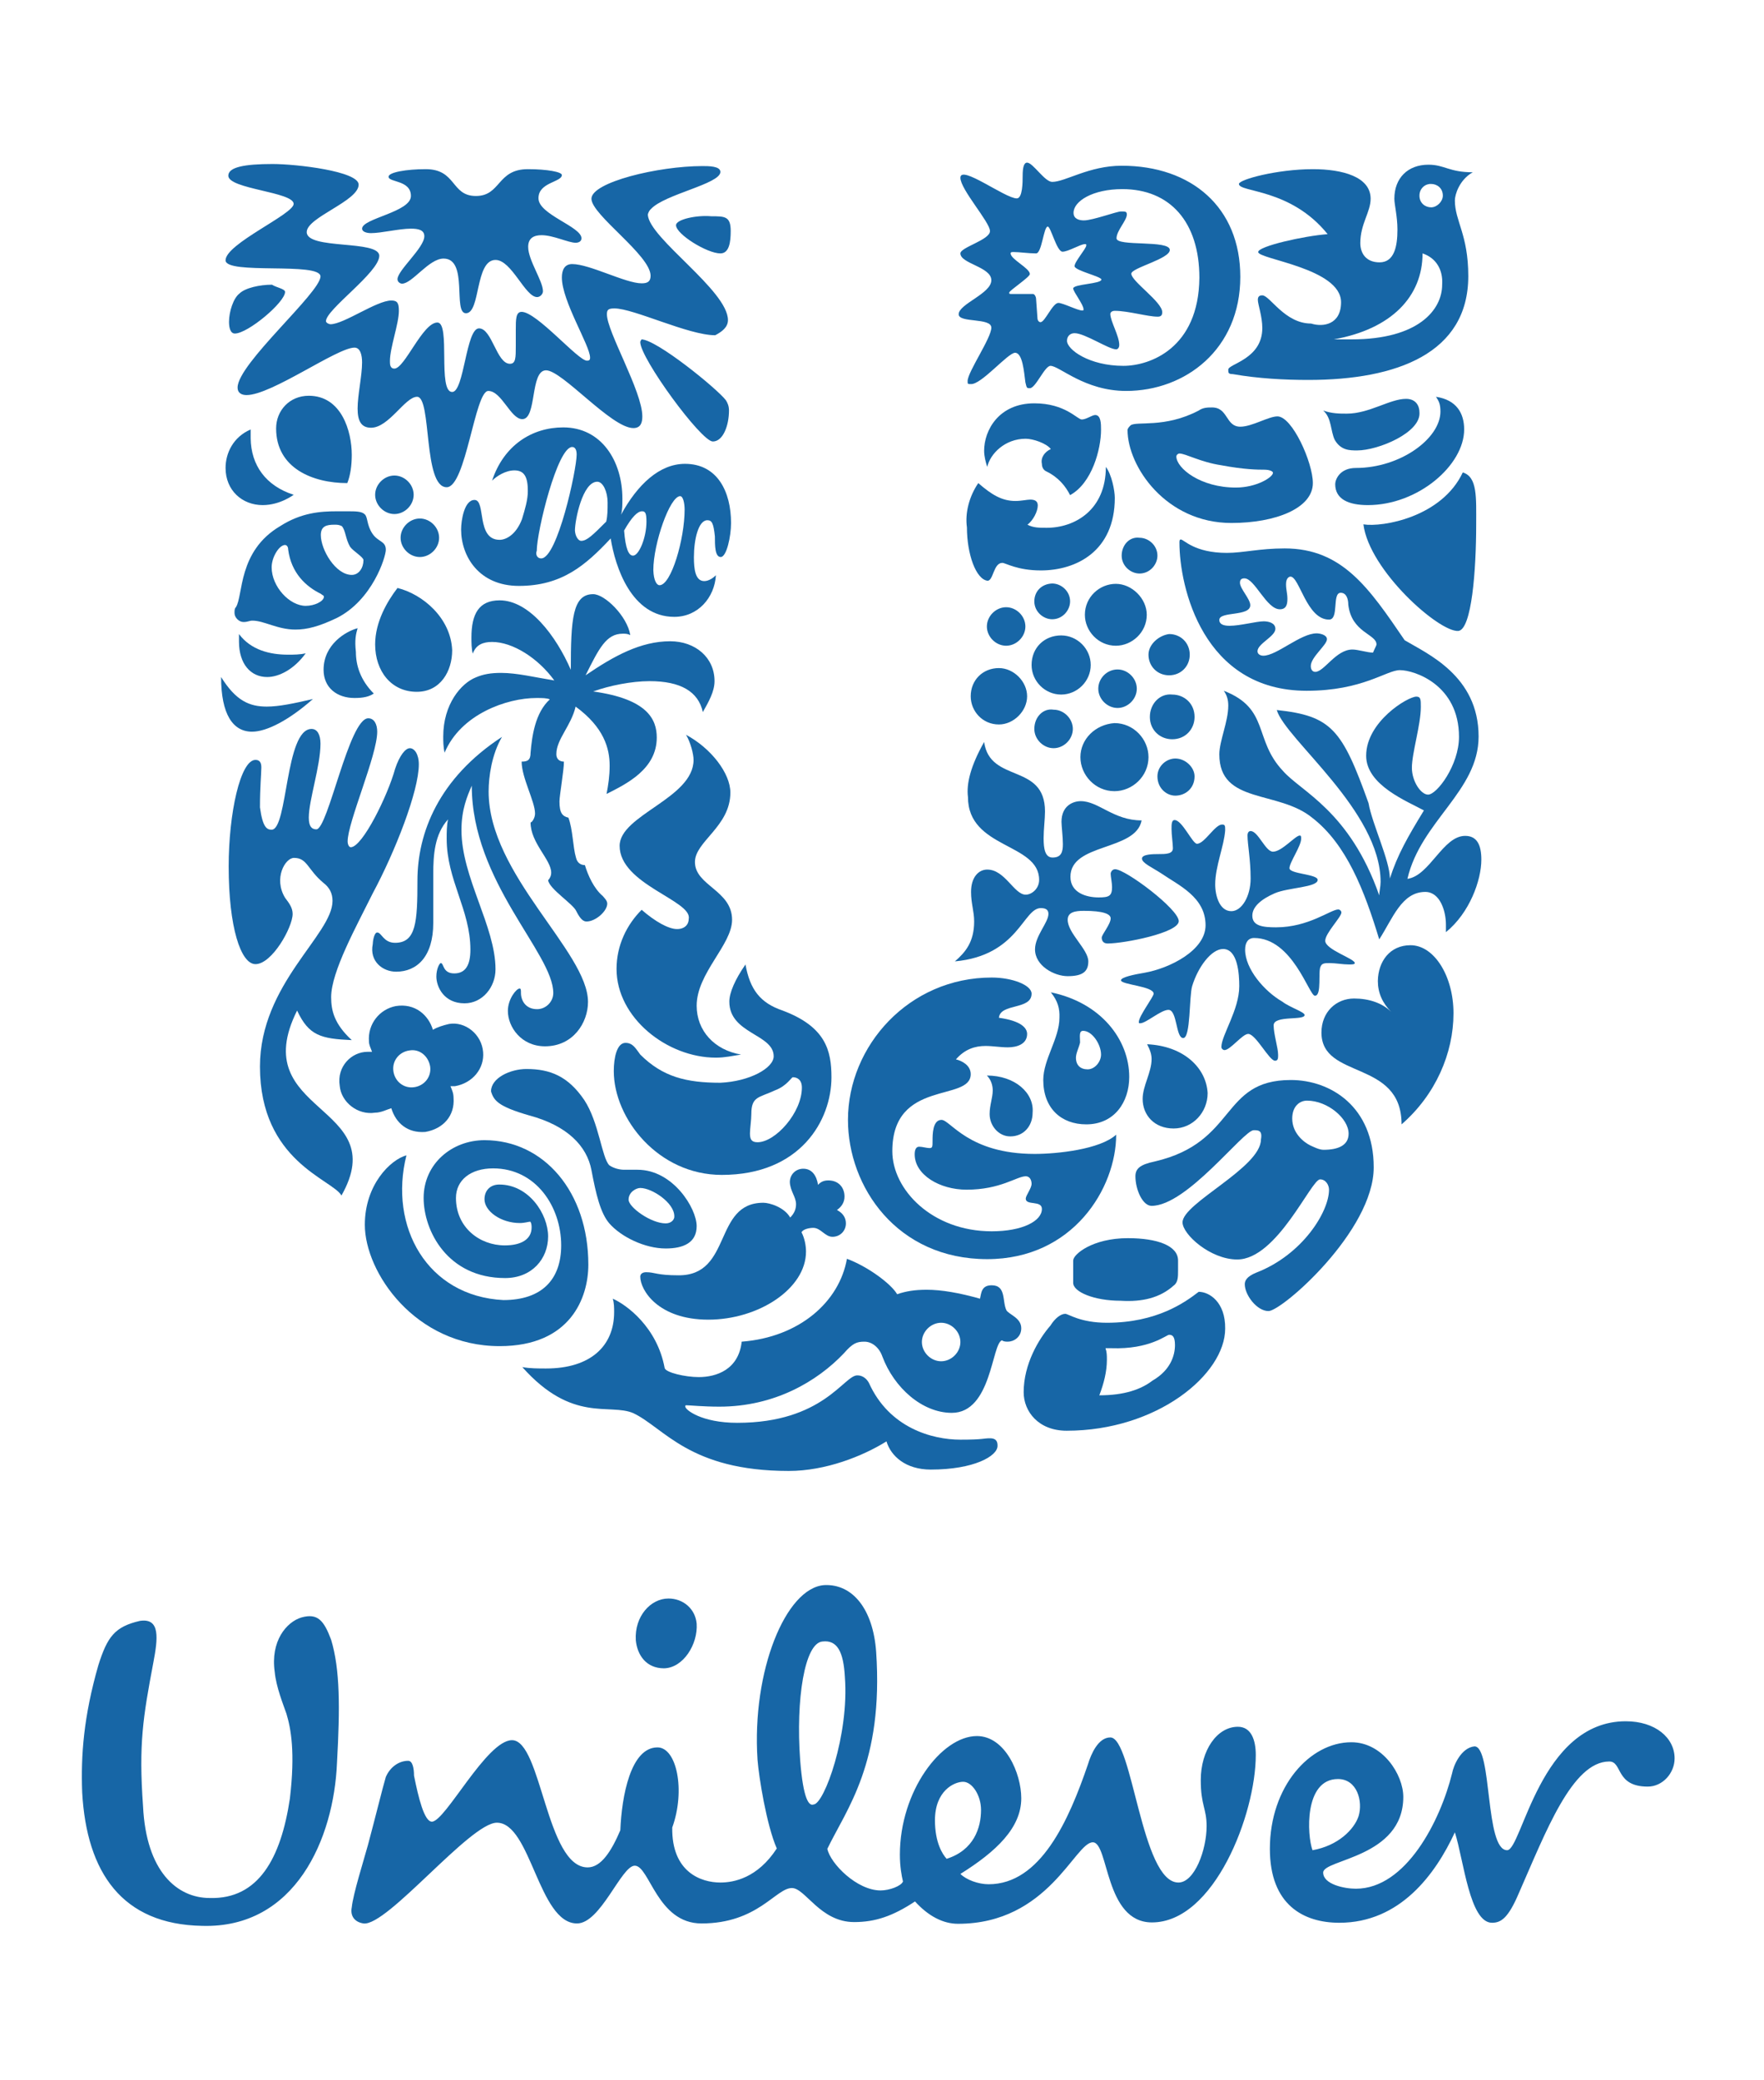 <?xml version="1.0" encoding="utf-8"?>
<!-- Generator: Adobe Illustrator 18.1.1, SVG Export Plug-In . SVG Version: 6.00 Build 0)  -->
<!DOCTYPE svg PUBLIC "-//W3C//DTD SVG 1.1//EN" "http://www.w3.org/Graphics/SVG/1.1/DTD/svg11.dtd">
<svg version="1.1" id="Layer_1" xmlns="http://www.w3.org/2000/svg" xmlns:xlink="http://www.w3.org/1999/xlink" x="0px" y="0px"
	 viewBox="-201 193 513 605" enable-background="new -201 193 513 605" xml:space="preserve">
<path fill="#1766A6" d="M-117.7,691.4c-0.9-2.6-3-7.8-3.4-12.1c-1.3-9,3.4-14.6,7.8-15.9c4.7-1.3,6.5,0.9,8.6,6.5
	c2.6,8.6,2.6,19.8,1.7,35.8c-0.9,22-12.1,48.2-39.2,47.4c-23.3-0.4-33.6-15.5-34.9-38.8c-0.4-10.8,0.4-22,4.7-37
	c2.6-8.2,4.7-11.2,12.1-12.9c6-0.9,5.2,5.2,3.9,12.1c-3,15.9-4.3,23.7-3,41.8c0.9,19,9.9,26.7,19.4,26.7
	c14.2,0.4,20.7-11.6,23.3-28.9C-115.1,702.6-116.4,695.7-117.7,691.4z M188.1,710.4c5.6,0,7.3,6.5,6,10.8c-1.3,3.9-6,8.6-13.4,9.9
	C179.1,726.8,178.2,710.4,188.1,710.4z M84.3,719.4c0-4.3-2.6-8.2-5.2-8.2s-8.2,2.6-8.2,11.2c0,6.5,2.2,9.9,3.4,11.2
	C82.2,731.1,84.3,724.6,84.3,719.4z M1.6,665.2c-0.4-4.3-3.9-7.3-8.2-7.3c-5.2,0-9.9,5.2-9.5,12.1c0.4,4.3,3,8.2,8.2,8.2
	C-2.3,678.1,2,671.2,1.6,665.2z M44.7,680.7c-0.4-7.3-2.2-10.8-6.5-10.3c-5.2,0.4-7.8,16.8-6.5,34.5c0.9,11.6,2.6,13.4,3.9,12.9
	C38.7,717.7,46,697.5,44.7,680.7z M221.3,708.7c-3.4,13.8-13.4,33.6-28,33.6c-3.4,0-9.5-1.3-9.5-4.7c0-3.9,23.3-4.3,23.3-22
	c0-6.5-6-15.9-15.1-15.9c-12.1,0-23.7,12.9-23.7,31c0,16.4,9.9,21.5,20.2,21.5c17.7,0,28-14.2,33.6-26.3c2.6,8.2,4.3,26.3,10.8,26.3
	c2.6,0,4.7-1.3,7.8-8.6c7.8-17.7,15.5-38.3,26.3-38.3c3.9,0,1.7,7.3,11.2,7.3c4.3,0,7.8-3.9,7.8-8.2c0-6-5.6-10.8-14.2-10.8
	c-25,0-30.2,37.5-34.5,37.5c-6.5,0-4.3-30.2-9.5-30.2C223.9,701.3,221.7,706.5,221.3,708.7z M8.5,740.5c3.9,0,10.8-1.3,16.4-9.9
	c-3-6.9-5.2-20.7-5.6-25.8c-1.7-25.8,8.2-50,19.4-50.8c8.2-0.4,14.2,6.9,15.1,19.4c2.2,32.3-8.6,45.7-14.2,57.3
	c0.9,4.3,8.6,12.1,15.5,12.1c2.6,0,6-1.3,6.5-2.6c-0.4-1.7-0.9-4.3-0.9-7.8c0-18.5,12.1-34.5,22.4-34.5c8.2,0,12.9,10.8,12.9,18.1
	c0,8.6-7.3,15.5-17.7,22c1.7,1.7,5.2,3,8.2,3c15.1,0,23.3-18.5,28.9-34.9c0.9-3,3-7.8,6.5-7.8c6.5,0,9,42.2,19.8,42.2
	c4.7,0,8.2-9.5,8.2-16.4c0-5.2-1.7-6-1.7-13.4c0-8.6,4.7-15.5,10.8-15.5c3.9,0,5.2,3.9,5.2,8.2c0,17.2-12.1,48.7-30.2,48.7
	c-13.8,0-12.5-23.3-17.2-23.3c-5.2,0-12.9,23.7-39.2,23.7c-4.3,0-8.6-2.2-12.5-6.5c-6.5,4.3-11.6,6-17.7,6c-9.9,0-14.2-9.9-18.1-9.9
	c-4.7,0-9.9,10.3-26.3,10.3c-12.9,0-15.1-16.8-19.4-16.8c-3.9,0-9.9,16.8-16.8,16.8c-11.2,0-13.4-29.3-23.3-29.3
	c-7.8,0-31.9,30.2-38.8,29.3c-2.6-0.4-3.9-2.2-3.4-4.7c0.4-3.9,3.4-13.4,4.7-18.1c2.2-8.2,4.3-16.8,5.2-19.8c1.3-3,3.9-4.7,6.5-4.7
	c1.3,0,1.7,2.2,1.7,4.3c1.3,6.5,3,13.4,5.2,13.4c3.9,0,15.9-23.7,23.3-23.7c8.6,0,9.9,37,22,37c3.9,0,6.9-4.7,9.5-10.8
	c0.4-9.9,3-24.1,10.8-24.1c5.6,0,8.2,12.5,4.3,23.3C-5.7,737.5,2.9,740.5,8.5,740.5"/>
<path fill="#1766A6" d="M193.7,324c-2.2,0-4.7,0-6.5-3c-1.3-2.6-0.9-6.5-3.4-8.6c2.6,0.9,4.7,0.9,6.9,0.9c6.5,0,12.5-4.3,17.2-4.3
	c3,0,3.9,2.2,3.9,3.9C212.3,318.8,199.8,324,193.7,324z M196.8,339.9c14.6,0,28-11.6,28-22c0-4.7-2.2-8.6-8.2-9.5
	c0.9,1.3,1.3,2.2,1.3,4.3c0,7.8-11.6,16.4-24.6,16.4c-4.7,0-6,3.4-6,4.7C187.3,338.2,191.2,339.9,196.8,339.9z M195.5,345.5
	c1.7,13.4,22,31.4,27.6,31c3.9-0.4,5.2-17.7,5.2-31c0-7.8,0.4-13.8-3.9-15.1C218.3,343.4,201.1,346.4,195.5,345.5"/>
<path fill="#1766A6" d="M-122,434.3c4.7,0,3.9-29.3,11.6-29.3c1.7,0,2.6,1.7,2.6,4.3c0,6.5-3.4,16.4-3.4,21.5c0,2.6,0.9,3.4,2.2,3.4
	c3.4,0,9.5-32.3,15.1-32.3c1.7,0,2.6,1.7,2.6,3.9c0,6.9-8.6,26.3-8.6,31.9c0,0.9,0.4,1.7,0.9,1.7c3.4,0,10.8-15.1,12.9-22.8
	c1.3-3.9,3-6,4.3-6c1.3,0,2.6,1.7,2.6,4.7c0,7.8-6.9,25.4-13.4,37.5c-4.7,9.5-12.1,22.8-12.1,30.2c0,3.9,0.9,7.8,6,12.5
	c-9-0.4-12.5-1.3-15.9-8.6c-15.1,30.2,28,27.1,12.9,53.8c-2.6-4.7-23.7-9.9-23.7-37.5c0-24.1,21.1-38.3,21.1-48.2
	c0-2.2-0.9-3.9-2.6-5.2c-4.7-3.9-4.7-7.3-8.6-7.3c-2.6,0-6,6-2.6,11.6c1.3,1.7,2.2,3,2.2,4.7c0,3.9-6,14.6-10.8,14.6
	c-4.3,0-7.8-10.8-7.8-28.4c0-15.5,3.4-31,7.8-31c1.3,0,1.7,0.9,1.7,2.2c0,1.7-0.4,5.6-0.4,11.6C-124.6,433.8-123.3,434.3-122,434.3"
	/>
<path fill="#1766A6" d="M-85.8,475.6c6,0,10.8-4.3,10.8-14.2v-14.2c0-5.6,0.4-11.6,4.3-15.9c-0.4,1.7-0.4,3.9-0.4,5.6
	c0,12.1,6.9,20.7,6.9,32.3c0,4.3-1.3,6.9-4.7,6.9c-3.4,0-3-3-3.9-3c-0.4,0-1.3,1.7-1.3,3.9c0,3,2.2,7.8,8.2,7.8c5.2,0,9-4.7,9-9.9
	c0-12.5-9.9-26.7-9.9-40.5c0-6,1.7-9.9,3-12.9c0,28,23.7,48.7,23.7,60.3c0,2.6-2.2,4.7-4.7,4.7c-3.4,0-4.7-2.6-4.7-4.7
	c0-0.9,0-1.3-0.4-1.3c-0.9,0-3.4,3-3.4,6.5c0,4.7,3.9,10.3,10.8,10.3c8.2,0,12.5-6.9,12.5-12.9c0-14.6-28.9-37-28.9-61.2
	c0-4.3,0.9-10.8,3.9-15.9c-18.5,12.1-24.6,28-24.6,41.8c0,12.1-0.4,18.1-6.5,18.1c-3.4,0-3.9-3-5.2-3c-0.9,0-1.3,2.6-1.3,3.4
	C-93.6,472.6-89.7,475.6-85.8,475.6"/>
<path fill="#1766A6" d="M127.8,316.7c1.7-1.3,9.9,0.9,19.8-4.3c1.3-0.9,2.6-0.9,3.9-0.9c4.7,0,3.9,5.6,8.2,5.6c3.4,0,8.2-3,10.8-3
	c4.3,0,10.3,13.4,10.3,19.4c0,7.3-10.8,11.6-23.7,11.6c-19,0-30.2-16.4-30.2-27.1C127,317.5,127.4,317.1,127.8,316.7z M158.4,334.8
	c6,0,10.8-3,10.8-4.3c0-0.4-0.9-0.9-2.6-0.9s-5.6,0-12.5-1.3c-6-0.9-10.3-3.4-12.1-3.4c-0.4,0-0.9,0.4-0.9,0.9
	C141.2,329.2,148.1,334.8,158.4,334.8"/>
<path fill="#1766A6" d="M-82.8,529c-4.7,1.3-12.1,8.6-12.1,20.2c0,13.8,14.6,35.3,39.2,35.3c20.7,0,25.8-14.2,25.8-23.7
	c0-21.1-12.9-36.2-30.2-36.2c-9.5,0-17.7,6.9-17.7,16.8c0,9.5,6.9,23.3,23.7,23.3c7.8,0,12.5-5.6,12.5-12.1s-5.6-15.1-14.2-15.1
	c-2.6,0-4.3,1.7-4.3,4.3c0,3.4,4.7,6.9,10.3,6.9c1.3,0,2.6-0.4,3-0.4c0.4,0.4,0.4,1.3,0.4,1.7c0,3.4-3,5.2-7.8,5.2
	c-7.3,0-14.2-5.2-14.2-13.8c0-5.2,4.3-8.6,10.8-8.6c12.5,0,19.8,11.2,19.8,22.4c0,9.9-5.6,15.9-16.8,15.9
	C-76.8,570-88,549.7-82.8,529"/>
<path fill="#1766A6" d="M78.3,611.7c6.9,0,6.5-0.4,8.6-0.4s2.2,1.3,2.2,2.2c0,3-6.9,6.9-19.4,6.9c-7.3,0-11.6-3.9-12.9-8.2
	c-6.9,4.3-17.7,8.6-28.4,8.6c-28.9,0-36.2-12.5-45.2-16.8c-6.9-3-17.7,3-32.3-13.4c2.2,0.4,4.7,0.4,6.9,0.4
	c12.9,0,19.8-6.5,19.8-16.4c0-1.3,0-2.6-0.4-3.9c3.9,1.7,12.9,8.2,15.1,20.2c0.4,1.3,6,2.6,9.9,2.6c5.2,0,11.6-2.2,12.5-10.3
	c16.8-1.3,28.4-11.6,30.6-24.1c6,2.2,12.9,7.3,14.6,10.3c2.6-0.9,5.2-1.3,8.6-1.3c4.3,0,9.5,0.9,15.5,2.6c0.4-1.7,0.4-3.9,3.4-3.9
	c4.3,0,3,4.7,4.3,7.3c0.9,1.3,4.3,2.2,4.3,5.2c0,2.6-2.2,3.9-3.9,3.9c-0.4,0-1.3,0-1.7-0.4c-3,0.9-3,21.1-14.6,21.1
	c-8.6,0-16.8-7.3-20.2-16.4c-0.9-2.6-3-4.3-5.2-4.3s-3.4,0.4-6,3.4c-7.8,8.2-20.2,15.5-36.2,15.5c-4.7,0-8.6-0.4-9.5-0.4
	c-0.4,0-0.4,0-0.4,0.4c0,0.9,4.7,4.7,15.1,4.7c25,0,31-13.8,34.9-13.8c0.4,0,2.2,0,3.4,2.2C57.6,608.3,70.1,611.7,78.3,611.7z
	 M67.1,583.3c0,3,2.6,5.6,5.6,5.6s5.6-2.6,5.6-5.6c0-3-2.6-5.6-5.6-5.6S67.1,580.3,67.1,583.3"/>
<path fill="#1766A6" d="M179.1,513.1c-2.2,0-4.3,1.7-4.3,5.2c0,4.3,3.4,6.9,5.2,7.8c0.9,0.4,2.6,1.3,3.9,1.3c4.3,0,7.3-1.3,7.3-4.7
	C191.2,518.3,185.1,513.1,179.1,513.1z M163.6,521.7c-3,0-19.4,22-29.7,22c-2.6,0-4.7-4.7-4.7-8.6c0-2.2,1.3-3.4,5.6-4.3
	c24.1-5.6,19-23.7,39.6-23.7c11.6,0,24.1,7.8,24.1,25.4c0,18.5-26.7,41.8-30.6,41.8c-3.4,0-6.9-4.7-6.9-7.8c0-0.9,0.4-2.2,3.4-3.4
	c13.4-5.2,21.1-17.7,21.1-24.1c0-1.3-0.9-3-2.6-3c-2.6,0-12.5,23.3-24.1,23.3c-7.8,0-15.9-7.3-15.9-10.8c0-5.6,22.8-15.9,22.8-24.1
	C166.2,521.7,164.9,521.7,163.6,521.7"/>
<path fill="#1766A6" d="M-115.6,336.9c0,0-3.9,3-9,3c-6,0-10.8-4.3-10.8-10.8c0-4.3,2.2-9,7.3-11.2c0,0.9,0,1.7,0,2.6
	C-128,328.3-123.7,334.3-115.6,336.9z M-85.4,364c-3,3.9-6.5,9.9-6.5,16.4c0,7.8,4.7,13.8,12.1,13.8c6.9,0,10.3-6,10.3-12.1
	C-69.9,372.7-78.1,365.8-85.4,364z M-132.4,369.6c-0.4,0.4-0.4,0.9-0.4,1.7c0,1.3,1.3,2.6,2.6,2.6c1.3,0,1.7-0.4,2.6-0.4
	c3.4,0,7.3,2.6,12.5,2.6c3.4,0,6.9-0.9,12.1-3.4c10.3-5.2,14.2-17.7,14.2-19.8c0-2.6-2.2-2.2-3.9-4.7c-1.7-2.6-1.3-4.7-2.2-5.6
	c-0.9-0.9-2.6-0.9-5.2-0.9c-0.9,0-2.2,0-3,0c-4.7,0-10.3,0.4-16.4,4.3C-131.9,353.3-130.2,366.2-132.4,369.6z M-99.2,352
	c0.9,1.3,3.9,3,3.9,3.9c0,2.2-1.3,4.3-3.4,4.3c-4.7,0-9-7.3-9-11.6c0-2.6,1.7-3,3.9-3c0.9,0,1.3,0,2.2,0.4
	C-100.5,347.2-100.5,349.8-99.2,352z M-112.1,369.2c-4.7,0-9.9-5.6-9.9-11.2c0-3,2.2-6.5,3.9-6.5c0.4,0,0.9,0.4,0.9,1.3
	c0.9,6.9,5.2,10.8,9.5,12.9c0.4,0.4,0.9,0.4,0.9,0.9C-106.9,367.9-109.5,369.2-112.1,369.2z M-100,333.5c0.9-2.2,1.3-5.2,1.3-8.2
	c0-6.9-3-17.2-12.5-17.2c-5.6,0-9.5,4.3-9.5,9.5C-120.7,329.2-110,333.5-100,333.5z M-136.7,389.9c0,10.8,3.4,15.9,9,15.9
	c4.3,0,10.8-3.4,17.7-9.5c-5.6,1.3-9.9,2.2-13.4,2.2C-128.5,398.5-132.4,396.8-136.7,389.9z M-131.5,377.4c0,0.9,0,1.3,0,2.2
	c0,6.5,3.4,10.3,8.2,10.3c3.4,0,7.8-2.2,11.2-6.9c-1.7,0.4-3.4,0.4-5.2,0.4C-122.4,383.4-128,382.1-131.5,377.4z M-97,375.7
	c-3.4,0.9-9.9,4.7-9.9,12.1c0,5.2,3.9,8.2,9,8.2c2.6,0,4.3-0.4,5.6-1.3c-3.9-3.9-5.2-8.2-5.2-12.1C-97.9,379.1-97.5,377.4-97,375.7z
	 M-91.9,336.9c0,3,2.6,5.6,5.6,5.6c3,0,5.6-2.6,5.6-5.6c0-3-2.6-5.6-5.6-5.6S-91.9,333.9-91.9,336.9z M-84.5,349.4
	c0,3,2.6,5.6,5.6,5.6c3,0,5.6-2.6,5.6-5.6c0-3-2.6-5.6-5.6-5.6S-84.5,346.4-84.5,349.4"/>
<path fill="#1766A6" d="M135.6,418.8c0-3,2.6-5.2,5.2-5.2c3,0,5.6,2.6,5.6,5.2c0,3.4-2.6,5.6-5.6,5.6
	C138.2,424.4,135.6,422.2,135.6,418.8z M86,375.2c0,3,2.6,5.6,5.6,5.6c3,0,5.6-2.6,5.6-5.6c0-3-2.6-5.6-5.6-5.6
	C88.6,369.6,86,372.2,86,375.2z M81.3,395.5c0,4.3,3.4,8.2,8.2,8.2c4.3,0,8.2-3.9,8.2-8.2c0-4.3-3.9-8.2-8.2-8.2
	C84.8,387.3,81.3,390.8,81.3,395.5z M99,386.4c0,4.7,3.9,8.6,8.6,8.6s8.6-3.9,8.6-8.6s-3.9-8.6-8.6-8.6
	C102.8,377.8,99,381.3,99,386.4z M99.8,367.9c0,3,2.6,5.2,5.2,5.2c3,0,5.2-2.6,5.2-5.2c0-3-2.6-5.2-5.2-5.2
	C102,362.8,99.8,364.9,99.8,367.9z M125.2,354.6c0,3,2.6,5.2,5.2,5.2c3,0,5.2-2.6,5.2-5.2c0-3-2.6-5.2-5.2-5.2
	C127.4,349,125.2,351.6,125.2,354.6z M114.5,371.8c0,4.7,3.9,9,9,9c4.7,0,9-3.9,9-9c0-4.7-4.3-9-9-9
	C118.8,362.8,114.5,366.6,114.5,371.8z M99.8,405c0,3,2.6,5.6,5.6,5.6c3,0,5.6-2.6,5.6-5.6c0-3-2.6-5.6-5.6-5.6
	C102.4,398.9,99.8,401.5,99.8,405z M118.4,393.3c0,3,2.6,5.6,5.6,5.6c3,0,5.6-2.6,5.6-5.6c0-3-2.6-5.6-5.6-5.6
	C120.9,387.7,118.4,390.3,118.4,393.3z M113.2,413.2c0,5.2,4.3,9.9,9.9,9.9c5.2,0,9.9-4.3,9.9-9.9c0-5.2-4.3-9.9-9.9-9.9
	C117.5,403.7,113.2,408,113.2,413.2z M133.4,401.5c0,3.9,3,6.5,6.5,6.5c3.9,0,6.5-3,6.5-6.5c0-3.9-3-6.5-6.5-6.5
	C136.4,394.6,133.4,397.6,133.4,401.5z M133,383.4c0,3.4,2.6,6,6,6c3.4,0,6-2.6,6-6c0-3.4-2.6-6-6-6C136,377.8,133,380.4,133,383.4"
	/>
<path fill="#1766A6" d="M147.6,568.7c-3.9,3-12.1,9-26.7,9c-7.8,0-11.2-2.6-12.1-2.6c-1.3,0-3,1.3-4.3,3.4
	c-3.4,3.9-7.8,11.2-7.8,19.4c0,5.6,4.3,11.2,12.5,11.2c26.3,0,46.1-16.4,46.1-29.7C155.4,571.7,150.7,568.7,147.6,568.7z
	 M140.3,566.9c1.3-0.9,1.3-2.6,1.3-4.3v-3c0-4.3-6-6.5-14.6-6.5c-10.3,0-15.9,4.7-15.9,6.5v6.5c0,2.6,6,5.2,13.8,5.2
	C131.3,571.7,136.4,570.4,140.3,566.9z M139,581.2c0.9,0,1.7,0.4,1.7,3c0,3-1.3,7.3-6.5,10.3c-3.4,2.6-8.2,4.3-15.5,4.3
	c1.3-3.4,2.2-6.9,2.2-10.3c0-1.3,0-2.2-0.4-3.4h1.7C133.4,585.5,138.2,581.2,139,581.2"/>
<path fill="#1766A6" d="M85.2,408.8c1.7,12.1,17.7,6,17.7,20.2c0,2.2-0.4,5.2-0.4,7.8c0,3,0.4,5.6,2.6,5.6c2.6,0,3-1.7,3-3.9
	s-0.4-5.2-0.4-6.5c0-4.7,3.4-6,5.6-6c5.2,0,9.5,5.6,17.7,5.6c-1.7,9-20.7,6.5-20.7,16.4c0,4.7,4.7,6,8.2,6c3,0,3.9-0.4,3.9-3
	c0-1.3-0.4-3-0.4-3.9c0-0.4,0.4-1.3,1.3-1.3c3,0,18.5,11.6,18.5,15.1c0,3.4-15.9,6.5-20.7,6.5c-1.3,0-1.7-0.9-1.7-1.7
	c0-0.9,2.6-3.9,2.6-5.6c0-1.3-2.2-2.2-7.8-2.2c-2.6,0-4.7,0.4-4.7,2.6c0,3.9,6,8.6,6,12.1c0,3-1.7,4.3-6,4.3c-3.9,0-9.5-3-9.5-7.8
	c0-3.9,3.9-7.8,3.9-10.3c0-0.9-0.4-1.7-2.2-1.7c-5.2,0-6.5,13.8-25,15.5c3-2.6,5.6-5.6,5.6-11.6c0-3-0.9-5.2-0.9-8.6
	c0-4.3,2.2-6.5,4.7-6.5c5.2,0,7.8,7.3,11.2,7.3c1.7,0,3.9-1.7,3.9-4.3c0-10.8-20.7-9-20.7-24.1C80,420.9,81.3,415.7,85.2,408.8z
	 M152.4,450.2c0,3.4,1.3,7.8,4.7,7.8c3,0,5.6-4.3,5.6-9.5c0-5.6-0.9-9.9-0.9-12.5c0-0.9,0.4-1.3,0.9-1.3c2.2,0,4.3,6,6.5,6
	c2.6,0,6.5-4.7,7.8-4.7c0.4,0,0.4,0.4,0.4,0.9c0,2.2-3.4,6.9-3.4,8.6s8.2,1.7,8.2,3.4c0,2.2-8.6,2.2-12.5,3.9
	c-3.9,1.7-6.5,3.9-6.5,6.5c0,3,3,3.4,6.9,3.4c9.5,0,15.9-5.2,18.1-5.2c0.4,0,0.9,0.4,0.9,0.9c0,1.3-4.7,6-4.7,8.2
	c0,2.6,8.6,5.2,8.6,6.5c0,0.4-0.9,0.4-1.7,0.4c-1.7,0-3.9-0.4-5.6-0.4c-1.3,0-2.2,0-2.6,0.9c-0.9,1.3,0.4,8.6-1.7,8.6
	c-1.7,0-6.5-16.8-17.7-16.8c-1.7,0-2.6,1.3-2.6,3.4c0,5.6,5.6,12.1,10.8,15.1c2.2,1.7,6.5,3,6.5,3.9c0,1.7-9,0-9,3
	c0,2.6,1.3,6.5,1.3,8.6c0,0.9,0,1.7-0.9,1.7c-1.7,0-5.6-7.8-7.8-7.8c-1.7,0-5.2,4.7-6.9,4.7c-0.4,0-0.9-0.4-0.9-0.9
	c0-3.4,5.2-10.8,5.2-17.7c0-3.4-0.4-10.8-4.7-10.8c-3.4,0-7.3,5.2-9,10.8c-0.9,3-0.4,15.1-2.6,15.1c-2.2,0-1.7-8.2-4.3-8.2
	c-2.2,0-6.5,3.9-8.2,3.9c-0.4,0-0.4,0-0.4-0.4c0-1.7,4.3-7.3,4.3-8.2c0-2.2-9.5-2.6-9.5-3.9c0-0.9,3.9-1.7,6.9-2.2
	c7.3-1.3,17.7-6.5,17.7-13.8c0-8.2-7.8-11.6-12.9-15.1c-2.6-1.7-5.6-3-5.6-4.3s3.4-1.3,4.7-1.3c2.2,0,4.3,0,4.3-1.7
	c0-1.3-0.4-3.9-0.4-5.6c0-1.3,0-2.6,0.9-2.6c2.2,0,5.2,6.9,6.5,6.9c2.2,0,5.2-5.6,7.3-5.6c0.9,0,0.9,0.4,0.9,1.7
	C155,439,152.4,445,152.4,450.2"/>
<path fill="#1766A6" d="M89.5,489c6.5,0.9,8.2,3,8.2,4.7c0,3-3,3.9-5.6,3.9c-2.2,0-4.3-0.4-6.5-0.4c-3,0-6,0.9-8.6,3.9
	c1.7,0.4,4.3,1.7,4.3,4.3c0,8.2-22.8,1.3-22.8,22.4c0,11.2,11.6,23.3,28.9,23.3c9,0,14.6-3,14.6-6.5c0-2.6-4.7-0.9-4.7-3
	c0-0.9,1.7-3,1.7-4.3c0-0.9-0.4-2.2-1.7-2.2c-2.6,0-7.3,3.9-17.2,3.9c-7.8,0-15.1-4.3-15.1-10.3c0-1.3,0.4-2.2,1.3-2.2
	c0.9,0,2.2,0.4,3,0.4c0.9,0,0.9-0.4,0.9-2.2c0-1.7,0-6,2.6-6c2.6,0,7.8,9.9,27.1,9.9c6.5,0,19-1.3,23.7-5.6
	c0,15.5-12.5,36.2-37.5,36.2c-26.3,0-40.5-21.1-40.5-40.5c0-21.5,17.7-41.4,41.8-41.4c6,0,11.6,2.2,11.6,4.7
	C99,486.8,89.9,484.7,89.5,489z M132.6,496.7c0.9,1.7,1.3,3,1.3,4.3c0,3.9-2.6,7.8-2.6,11.6c0,4.7,3.4,8.6,9,8.6
	c5.6,0,9.9-4.7,9.9-10.3C149.8,503.6,143.3,497.2,132.6,496.7z M86,505.8c1.3,1.3,1.7,3,1.7,4.3c0,2.2-0.9,4.3-0.9,6.9
	c0,3.4,2.6,6.5,6,6.5c3.9,0,6.5-3,6.5-6.9C99.8,510.9,94.2,505.8,86,505.8z M104.6,481.6c14.6,3,22.8,13.8,22.8,24.6
	c0,7.3-4.3,13.8-12.5,13.8c-7.3,0-12.5-4.7-12.5-12.9c0-6,4.7-12.1,4.7-18.1C107.2,486.4,106.7,484.2,104.6,481.6z M111.9,500.6
	c0,2.2,1.3,3.4,3.4,3.4s3.9-2.2,3.9-4.3c0-3-2.6-6.9-5.2-6.9c-1.3,0-0.9,1.7-0.9,3.4C112.8,497.6,111.9,499.3,111.9,500.6"/>
<path fill="#1766A6" d="M-43.6,355.4c4.7,0,10.3-25.8,10.3-30.2c0-1.3-0.4-2.2-1.3-2.2c-4.3,0-10.3,24.6-10.3,30.2
	C-45.3,354.1-44.9,355.4-43.6,355.4z M-9.2,363.2c3.4,0,7.3-13.4,7.3-22c0-1.7-0.4-3.9-1.3-3.9c-3,0-7.8,13.8-7.8,21.5
	C-10.9,361.9-10,363.2-9.2,363.2z M-32,350.3c1.7,0,3.4-1.7,7.3-5.6c0.4-1.7,0.4-3.4,0.4-5.6c0-3-1.3-6-3-6
	c-4.3,0-6.5,11.2-6.5,14.2C-33.7,349-32.8,350.3-32,350.3z M-13,344.7c0-2.6-0.4-3-1.3-3c-1.3,0-3,1.7-5.2,5.6
	c0.4,5.2,1.3,7.3,2.6,7.3C-15.2,354.6-13,349.4-13,344.7z M-1.8,327.9c9.5,0,13.4,8.2,13.4,17.2c0,3.9-1.3,9.9-3,9.9s-1.7-3.4-1.7-6
	c-0.4-3.9-0.9-4.7-2.2-4.7c-2.6,0-3.9,5.6-3.9,10.8c0,3.4,0.4,6.9,3,6.9c1.3,0,2.6-0.9,3.4-1.7c-0.4,6.5-5.2,12.1-12.1,12.1
	c-12.5,0-17.2-14.6-18.5-22.8c-7.3,7.8-14.2,13.8-26.7,13.8c-11.6,0-16.8-8.6-16.8-16.4c0-2.6,0.9-8.6,3.9-8.6
	c3.4,0,0.4,11.6,7.3,11.6c1.7,0,4.7-1.3,6.5-6c0.9-3,1.7-5.6,1.7-8.2c0-3.9-0.9-6-3.9-6c-2.6,0-5.2,1.7-6.5,3
	c3.4-10.3,11.6-15.5,20.7-15.5c11.2,0,17.2,9.9,17.2,20.7c0,1.7,0,3.4-0.4,4.7C-15.6,333.9-9.2,327.9-1.8,327.9"/>
<path fill="#1766A6" d="M-28.5,365.8c-6,0-6.5,7.3-6.5,22c-4.3-9.9-12.1-20.2-20.7-20.2c-6,0-8.2,3.9-8.2,10.8c0,1.3,0,3.4,0.4,4.7
	c0.9-2.6,3-3.4,5.6-3.4c6,0,13.4,4.7,18.1,11.2c-5.6-0.9-10.8-2.2-15.5-2.2c-3,0-5.2,0.4-7.3,1.3c-4.3,1.7-9.5,7.8-9.5,17.2
	c0,1.3,0,3,0.4,4.7c4.7-11.2,18.1-15.9,26.7-15.9c1.7,0,3,0,3.9,0.4c-4.3,3.9-5.2,10.8-5.6,15.5c0,2.2-0.9,2.6-2.6,2.6
	c0,4.7,3.9,11.6,3.9,15.1c0,1.3-0.9,2.6-1.3,2.6c0,6,6,10.8,6,14.6c0,0.9-0.4,1.7-0.9,2.2c0.4,2.6,7.3,6.9,8.2,9c1.3,2.6,2.2,3,3,3
	c2.6,0,6-3,6-5.2c0-0.9-0.9-1.7-1.3-2.2c-2.6-2.2-4.3-6-5.2-9c-0.9,0-2.2-0.4-2.6-2.2c-0.9-3-0.9-8.2-2.2-11.6
	c-1.7-0.4-2.6-1.3-2.6-4.7c0-1.7,1.3-9,1.3-11.6c-0.9,0-2.2-0.4-2.2-2.2c0-4.3,4.3-8.2,5.6-13.8c8.2,6,9.9,12.1,9.9,17.2
	c0,3-0.4,5.6-0.9,8.2c6-3,14.6-7.3,14.6-16.4c0-5.2-2.6-11.2-18.5-13.4c4.7-1.7,11.2-3,16.4-3c9,0,14.2,3,15.5,9c1.7-3,3.4-6,3.4-9
	c0-6.9-5.6-11.6-12.9-11.6c-8.6,0-16.4,4.3-24.6,9.9c3.9-7.8,6-12.1,10.8-12.1c0.9,0,1.3,0,2.2,0.4
	C-18.6,372.2-25.1,365.8-28.5,365.8"/>
<path fill="#1766A6" d="M209.2,467.9c6.9,0,12.5,9,12.5,19.8c0,11.6-5.2,23.7-15.1,32.3c0-19-23.3-12.9-23.3-26.7
	c0-6,4.3-9.9,9.5-9.9c4.3,0,8.2,1.3,10.8,3.9c-2.6-2.6-3.9-5.6-3.9-9C199.8,472.6,203.2,467.9,209.2,467.9"/>
<path fill="#1766A6" d="M83.5,333.5c3.9,3.4,6.9,5.2,10.8,5.2c1.7,0,3.4-0.4,4.3-0.4c1.3,0,2.2,0.4,2.2,1.7c0,1.7-1.3,4.3-3,5.6
	c1.7,0.9,3.4,0.9,5.6,0.9c8.2,0,17.2-5.2,17.2-17.7c1.7,2.2,2.6,6.9,2.6,9c0,15.5-11.2,21.1-21.5,21.1c-6.9,0-10.3-2.2-11.2-2.2
	c-2.6,0-2.6,5.2-4.3,5.2c-3.4-0.4-6-7.8-6-15.5C79.6,342.1,80.9,337.3,83.5,333.5z M104.6,323.6c-1.3-1.7-5.2-3-7.3-3
	c-6,0-10.3,4.3-11.2,8.2c-0.4-1.3-0.9-3-0.9-4.7c0-6,4.3-13.8,14.6-13.8c9,0,12.5,4.7,13.8,4.7c1.3,0,3-1.3,3.9-1.3
	c1.7,0,1.7,2.6,1.7,4.3c0,5.6-2.6,15.5-9,19c-1.3-2.6-3.4-5.2-6.9-6.9c-0.9-0.4-1.3-1.3-1.3-2.2
	C101.6,326.1,102.8,324.4,104.6,323.6"/>
<path fill="#1766A6" d="M-14.8,292.5c0,4.7,17.7,28.9,21.1,28.9c3,0,4.7-4.7,4.7-9c0-1.3-0.4-2.2-0.9-3
	c-2.6-3.4-20.2-17.7-24.6-17.7C-14.3,291.7-14.8,292.1-14.8,292.5z M-118.1,277.9c0,3-10.8,12.1-14.6,12.1c-1.3,0-1.7-1.7-1.7-3.4
	c0-3,1.3-6.9,3-8.2c1.7-1.7,6-2.6,9.5-2.6C-120.7,276.6-118.1,277-118.1,277.9z M10.7,286.1c0-8.6-22.8-23.7-23.3-30.6
	c0-0.4,0.4-1.3,0.9-1.7c3.9-4.3,20.2-7.3,20.2-10.8c0-1.7-3.4-1.7-5.2-1.7c-12.9,0-32.3,4.7-32.3,9.5c0,4.7,17.2,16.4,17.2,22.4
	c0,1.7-0.9,2.2-2.6,2.2c-4.7,0-15.1-5.6-20.2-5.6c-2.2,0-3,1.7-3,3.9c0,6.9,8.2,19.8,8.2,23.3c0,0.4,0,0.9-0.9,0.9
	c-2.6,0-14.6-14.2-19-14.2c-1.7,0-1.7,2.2-1.7,5.2v4.7c0,3.4,0,5.2-1.7,5.2c-3.9,0-5.2-10.3-9-10.3s-4.3,18.5-7.8,18.5
	c-4.3,0-0.4-20.2-4.3-20.2c-4.3,0-9.5,13.4-12.5,13.4c-1.3,0-1.3-1.3-1.3-2.2c0-3.9,2.6-10.8,2.6-14.6c0-2.2-0.4-3-2.2-3
	c-4.3,0-13.8,6.9-17.7,6.9c-0.4,0-1.3-0.4-1.3-0.9c0-3.4,15.5-14.2,15.5-19c0-4.7-21.1-1.7-21.1-6.9c0-4.3,15.1-9,15.1-13.8
	c0-3.9-18.1-6-25-6c-8.2,0-12.9,0.9-12.9,3.4c0,3.9,19,4.7,19,8.2c0,3-19.8,11.6-19.8,16.4c0,4.3,27.6,0.4,27.6,4.7
	c0,4.7-24.1,25.4-24.1,32.3c0,1.7,1.3,2.2,2.6,2.2c7.3,0,26.3-13.8,31.4-13.8c1.7,0,2.2,2.2,2.2,4.3c0,3.9-1.3,9.5-1.3,13.4
	c0,3.4,0.9,5.6,3.9,5.6c5.2,0,9.9-9,13.4-9c4.3,0,1.7,26.3,8.6,26.3c5.6,0,8.2-28,12.1-28s6.5,8.2,9.9,8.2c4.3,0,2.2-14.2,6.9-14.2
	s19,16.8,25.4,16.8c2.2,0,2.6-1.7,2.6-3.4c0-7.3-10.3-24.6-10.3-29.7c0-1.3,0.4-1.7,2.2-1.7c5.6,0,21.5,7.8,29.3,7.8
	C8.9,289.5,10.7,288.2,10.7,286.1z M-4.4,258.5c0,2.6,9,8.2,12.9,8.2c2.6,0,3-3.4,3-6.5c0-4.3-1.7-4.3-5.6-4.3
	C1.6,255.5-4.4,256.8-4.4,258.5z M-37.6,243.9c0-0.9-4.3-1.7-9.9-1.7c-9,0-7.8,7.8-15.1,7.8s-5.6-7.8-14.6-7.8
	c-5.6,0-10.8,0.9-10.8,2.2c0,1.7,6.5,0.9,6.5,5.6c0,4.7-14.2,6.5-14.2,9.5c0,0.9,1.3,1.3,2.6,1.3c3,0,8.2-1.3,11.6-1.3
	c2.2,0,3.9,0.4,3.9,2.2c0,3.4-7.8,9.9-7.8,12.5c0,0.9,0.9,1.3,1.3,1.3c3,0,7.8-7.3,12.1-7.3c7.3,0,2.6,15.9,6.5,15.9
	c4.3,0,2.6-15.5,8.6-15.5c4.7,0,8.6,10.8,12.1,10.8c0.9,0,1.7-0.9,1.7-1.7c0-3-4.3-9-4.3-12.9c0-2.6,1.7-3.4,3.9-3.4
	c3.4,0,7.8,2.2,9.9,2.2c0.9,0,1.7-0.4,1.7-1.3c0-3.4-12.5-6.9-12.5-11.6C-44.5,246-37.6,246-37.6,243.9"/>
<path fill="#1766A6" d="M212.7,266.7c0,12.5-9,22-25.8,25c1.7,0,3.4,0,5.2,0c19.4,0,26.3-8.6,26.3-15.9
	C218.7,271.4,216.6,268,212.7,266.7z M189,280.9c0-9.9-24.1-12.5-24.1-14.6c0-1.7,13.4-4.7,20.2-5.2c-10.8-13.4-25.8-12.1-25.8-14.6
	c0-1.3,11.2-4.3,21.5-4.3c8.6,0,16.8,2.2,16.8,8.6c0,3.9-3,7.3-3,12.9c0,3,1.7,5.6,5.6,5.6c4.3,0,5.2-4.7,5.2-9.5
	c0-3.9-0.9-7.3-0.9-9c0-6,3.9-9.9,9.9-9.9c4.7,0,6,2.2,12.9,2.2c-3.9,2.2-5.2,6.5-5.2,8.2c0,6,3.9,9.9,3.9,22
	c0,22.4-20.7,30.2-46.5,30.2c-6.9,0-14.6-0.4-22-1.7c-1.3,0-1.3-0.4-1.3-1.3c0-1.7,9.9-3,9.9-12.1c0-3.4-1.3-6.9-1.3-8.2
	c0-0.9,0.4-1.3,1.3-1.3c2.2,0,6.5,8.2,14.2,8.2C183.8,288.2,189,287.4,189,280.9z M211.8,249.9c0,2.2,1.7,3.4,3.4,3.4
	c1.7,0,3.4-1.7,3.4-3.4c0-2.2-1.7-3.4-3.4-3.4C213.6,246.4,211.8,247.7,211.8,249.9"/>
<path fill="#1766A6" d="M199.3,380.4c0-3-7.3-3.4-8.2-11.6c0-1.3-0.4-3.4-2.2-3.4c-2.6,0-0.4,7.8-3.4,7.8c-6.5,0-8.6-12.5-11.2-12.5
	c-0.4,0-1.3,0.4-1.3,2.2c0,1.7,0.4,2.6,0.4,4.3s-0.4,3-2.2,3c-3.9,0-7.3-9-10.3-9c-0.9,0-1.3,0.4-1.3,1.3c0,1.7,3,4.7,3,6.5
	c0,3.4-9,1.7-9,4.3c0,1.3,1.3,1.7,3,1.7c3,0,7.8-1.3,9.9-1.3c1.3,0,3.4,0.4,3.4,2.2c0,2.2-5.2,4.3-5.2,6.5c0,0.9,0.9,1.3,1.7,1.3
	c3.9,0,10.8-6.5,15.5-6.5c0.9,0,3,0.4,3,1.7c0,1.7-4.7,5.2-4.7,7.8c0,0.9,0.4,1.7,1.3,1.7c2.6,0,6-6.5,10.8-6.5c1.7,0,4.3,0.9,6,0.9
	C198.9,381.3,199.3,380.8,199.3,380.4z M203.2,448.5c2.2-6.9,5.2-12.1,9.9-19.8c-4.7-2.6-16.8-7.3-16.8-15.9
	c0-9.9,12.1-17.2,14.6-17.2c1.3,0,1.3,0.9,1.3,3c0,5.2-2.6,13.4-2.6,17.7c0,3.9,2.6,7.8,4.7,7.8c2.6,0,9-8.6,9-16.8
	c0-15.1-12.9-19.4-17.2-19.4c-3.9,0-10.8,6-27.1,6c-30.2,0-37-30.2-37-43.1c0-0.4,0-0.9,0.4-0.9c0.9,0,3.9,3.9,13.4,3.9
	c4.7,0,9.5-1.3,16.8-1.3c16.8,0,24.6,11.6,34.9,26.7c6.5,3.9,21.5,10.3,21.5,28c0,15.9-16.8,24.6-20.7,41.4
	c6.5-0.9,10.3-12.5,16.8-12.5c3.4,0,4.7,2.6,4.7,6.9c0,6-3.4,15.5-10.3,21.1c0-0.4,0-1.3,0-2.2c0-3.9-1.7-9.5-6-9.5
	c-6.9,0-9.5,7.8-13.4,13.8c-4.3-14.2-9.5-27.6-19.4-35.3c-9.9-8.2-27.1-3.9-27.1-18.5c0-3.9,2.6-9.5,2.6-14.2c0-1.7-0.4-3-1.3-4.3
	c13.4,5.2,8.6,14.2,17.2,23.3c5.2,6,19.4,11.6,28,36.2c0-0.9,0.4-2.6,0.4-3.9c0-20.7-27.6-41.4-30.2-50c15.9,1.7,19,5.6,26.7,27.1
	C198,432.5,203.2,443.3,203.2,448.5"/>
<path fill="#1766A6" d="M125.7,299.4c-9.9,0-16.4-4.7-16.4-7.3c0-1.3,0.9-2.2,2.2-2.2c3,0,9.9,4.7,12.1,4.7c0.4,0,0.9-0.4,0.9-1.3
	c0-2.6-2.6-6.9-2.6-9c0-0.4,0.4-0.9,1.3-0.9c3.9,0,9.5,1.7,12.5,1.7c0.9,0,1.3-0.4,1.3-1.3c0-3-9-9-9-11.2c0-1.7,11.2-4.3,11.2-6.9
	c0-3-15.5-0.9-15.5-3.4c0-2.2,3-5.2,3-6.9c0-0.9-0.4-0.9-1.7-0.9c-1.3,0-8.2,2.6-10.8,2.6c-1.3,0-3-0.4-3-2.2
	c0-3.4,5.6-6.9,14.2-6.9c13.8,0,22.4,9.5,22.4,25.8C147.6,294.3,133.4,299.4,125.7,299.4z M98.5,272.7c0-1.7-5.6-4.3-5.6-6
	c0-0.4,0.4-0.4,0.9-0.4c1.7,0,4.3,0.4,6.5,0.4c1.7,0,2.2-7.8,3.4-7.8c0.9,0,2.6,7.3,4.3,7.3c1.7,0,5.2-2.2,6.5-2.2
	c0.4,0,0.4,0,0.4,0.4c0,0.9-3.4,4.7-3.4,6c0,1.3,7.8,3,7.8,3.9c0,1.3-8.2,1.3-8.2,2.6c0,0.9,3,4.7,3,6c0,0.4,0,0.4-0.4,0.4
	c-1.3,0-5.6-2.2-6.9-2.2c-1.7,0-3.9,5.6-5.2,5.6c-0.4,0-0.9-0.4-0.9-1.3l-0.4-5.6c0-0.4-0.4-1.3-0.9-1.3c-1.7,0-4.7,0-6,0
	c-0.9,0-0.9,0-0.9-0.4C92.5,277.5,98.5,273.6,98.5,272.7z M94.2,295.6c2.2,0,2.6,5.6,3,8.6c0.4,1.7,0.4,1.7,1.3,1.7
	c1.7,0,4.3-6.5,6-6.5c2.6,0,9.9,7.3,22,7.3c17.2,0,33.2-12.1,33.2-33.2c0-20.2-14.2-32.3-34.5-32.3c-9.5,0-16.4,4.7-20.2,4.7
	c-2.2,0-5.6-5.6-7.3-5.6c-0.9,0-1.3,1.3-1.3,3.9c0,1.7,0,6.5-1.7,6.5c-3.4,0-16.4-9.9-16.4-6c0,3.4,8.6,12.9,8.6,15.5
	c0,2.6-8.6,4.7-8.6,6.5c0,3,9,3.9,9,7.8c0,3.9-9.5,6.9-9.5,9.9c0,2.6,9.5,0.9,9.5,3.9c0,3-6.9,12.9-6.9,15.5c0,0.9,0,0.9,0.9,0.9
	C84.3,305,92.1,295.6,94.2,295.6"/>
<path fill="#1766A6" d="M30.5,543.2c0,1.3-0.4,2.6-1.7,3.9c-1.7-3-6-4.3-7.8-4.3c-14.6,0-9,21.1-24.6,21.1c-6.5,0-6.9-0.9-9.5-0.9
	c-0.9,0-1.7,0.4-1.7,1.3c0,3.9,5.2,12.5,19.8,12.5s28.4-9,28.4-19.8c0-1.7-0.4-3.9-1.3-5.6c0.4-0.9,2.2-1.3,3.4-1.3
	c2.2,0,3.4,2.6,5.6,2.6c2.2,0,3.9-1.7,3.9-3.9c0-1.7-0.9-3-2.6-3.9c1.3-0.9,2.2-2.2,2.2-3.9c0-2.6-1.7-4.7-4.7-4.7
	c-1.3,0-2.2,0.4-3,1.3c-0.4-2.6-1.7-4.7-4.3-4.7c-2.2,0-3.9,1.7-3.9,3.9C28.8,539.4,30.5,541.1,30.5,543.2"/>
<path fill="#1766A6" d="M-47.1,517.4c11.2,3,16.8,9,18.1,15.9c1.3,6.9,2.6,12.5,5.2,15.5c3.4,3.9,10.3,7.3,16.4,7.3
	c5.2,0,9-1.7,9-6.5c0-5.2-6.9-16.4-17.2-16.4c-0.9,0-2.2,0-3.9,0c-1.3,0-3-0.4-4.3-1.3c-2.2-2.2-3-12.5-7.3-19
	c-4.7-6.9-9.9-9-16.8-9c-4.7,0-10.3,2.6-10.3,6.5C-57.4,513.1-56.1,514.8-47.1,517.4z M-7.4,548.8c-4.3,0-10.8-4.7-10.8-6.9
	s2.2-3.4,3.4-3.4c3.4,0,9.9,4.3,9.9,8.2C-4.8,547.6-5.7,548.8-7.4,548.8"/>
<path fill="#1766A6" d="M-20.8,439c0-9,21.5-13.8,21.5-25c0-1.7-0.9-5.2-2.2-7.3c7.3,3.9,12.9,11.2,12.9,16.8
	c0,9.9-10.3,14.2-10.3,20.2c0,6.9,10.8,8.2,10.8,16.8c0,7.3-10.3,15.5-10.3,25c0,7.3,5.2,12.9,12.9,14.2c-2.6,0.4-4.7,0.9-7.3,0.9
	c-14.2,0-28.9-11.6-28.9-25.8c0-6.9,3-12.9,7.3-17.2c3.9,3.4,7.8,5.6,10.3,5.6c2.2,0,3.4-1.3,3.4-3C0.3,454.9-20.8,450.2-20.8,439z
	 M24.4,510.1c-4.7,2.2-6.9,1.7-6.9,6.9c0,1.7-0.4,4.3-0.4,5.6c0,1.7,0.4,2.6,2.2,2.6c5.2,0,12.9-8.6,12.9-15.9c0-2.2-1.3-3-2.6-3
	C29.2,506.2,27.9,508.8,24.4,510.1z M24,500.2c0-6.5-12.9-6.5-12.9-15.9c0-2.6,1.7-6.5,4.7-10.8c1.3,7.3,4.3,11.2,10.8,13.4
	c12.5,4.7,14.2,11.6,14.2,19.4c0,12.5-9,28.4-31.9,28.4c-18.5,0-31.4-16.4-31.4-30.2c0-3.9,0.9-8.2,3.4-8.2c2.2,0,3,1.7,4.3,3.4
	c6.5,6.5,13.4,8.2,23.3,8.2C17.1,507.5,24,503.6,24,500.2"/>
<path fill="#1766A6" d="M-75.9,503.2c0.4,3-1.7,5.6-4.7,6c-3,0.4-5.6-1.7-6-4.7c-0.4-3,1.7-5.6,4.7-6
	C-78.9,498-76.4,500.2-75.9,503.2z M-102.2,508.8c0.4,4.7,5.2,8.6,10.3,7.8c1.7,0,3.4-0.9,4.7-1.3c1.3,4.3,4.7,7.3,9.9,6.9
	c5.2-0.9,8.6-4.7,8.2-9.9c0-1.3-0.4-2.2-0.9-3.4c0,0,0.9,0,1.3,0c5.2-0.9,8.6-5.2,8.2-9.9c-0.4-5.2-5.2-9-9.9-8.2
	c-1.7,0.4-3.4,0.9-4.7,1.7c-1.3-4.3-5.2-7.8-10.8-6.9c-4.7,0.9-8.2,5.2-7.8,10.3c0,0.9,0.4,1.7,0.9,3c0,0-0.9,0-1.3,0
	C-98.8,498.9-103.1,503.2-102.2,508.8"/>
</svg>
